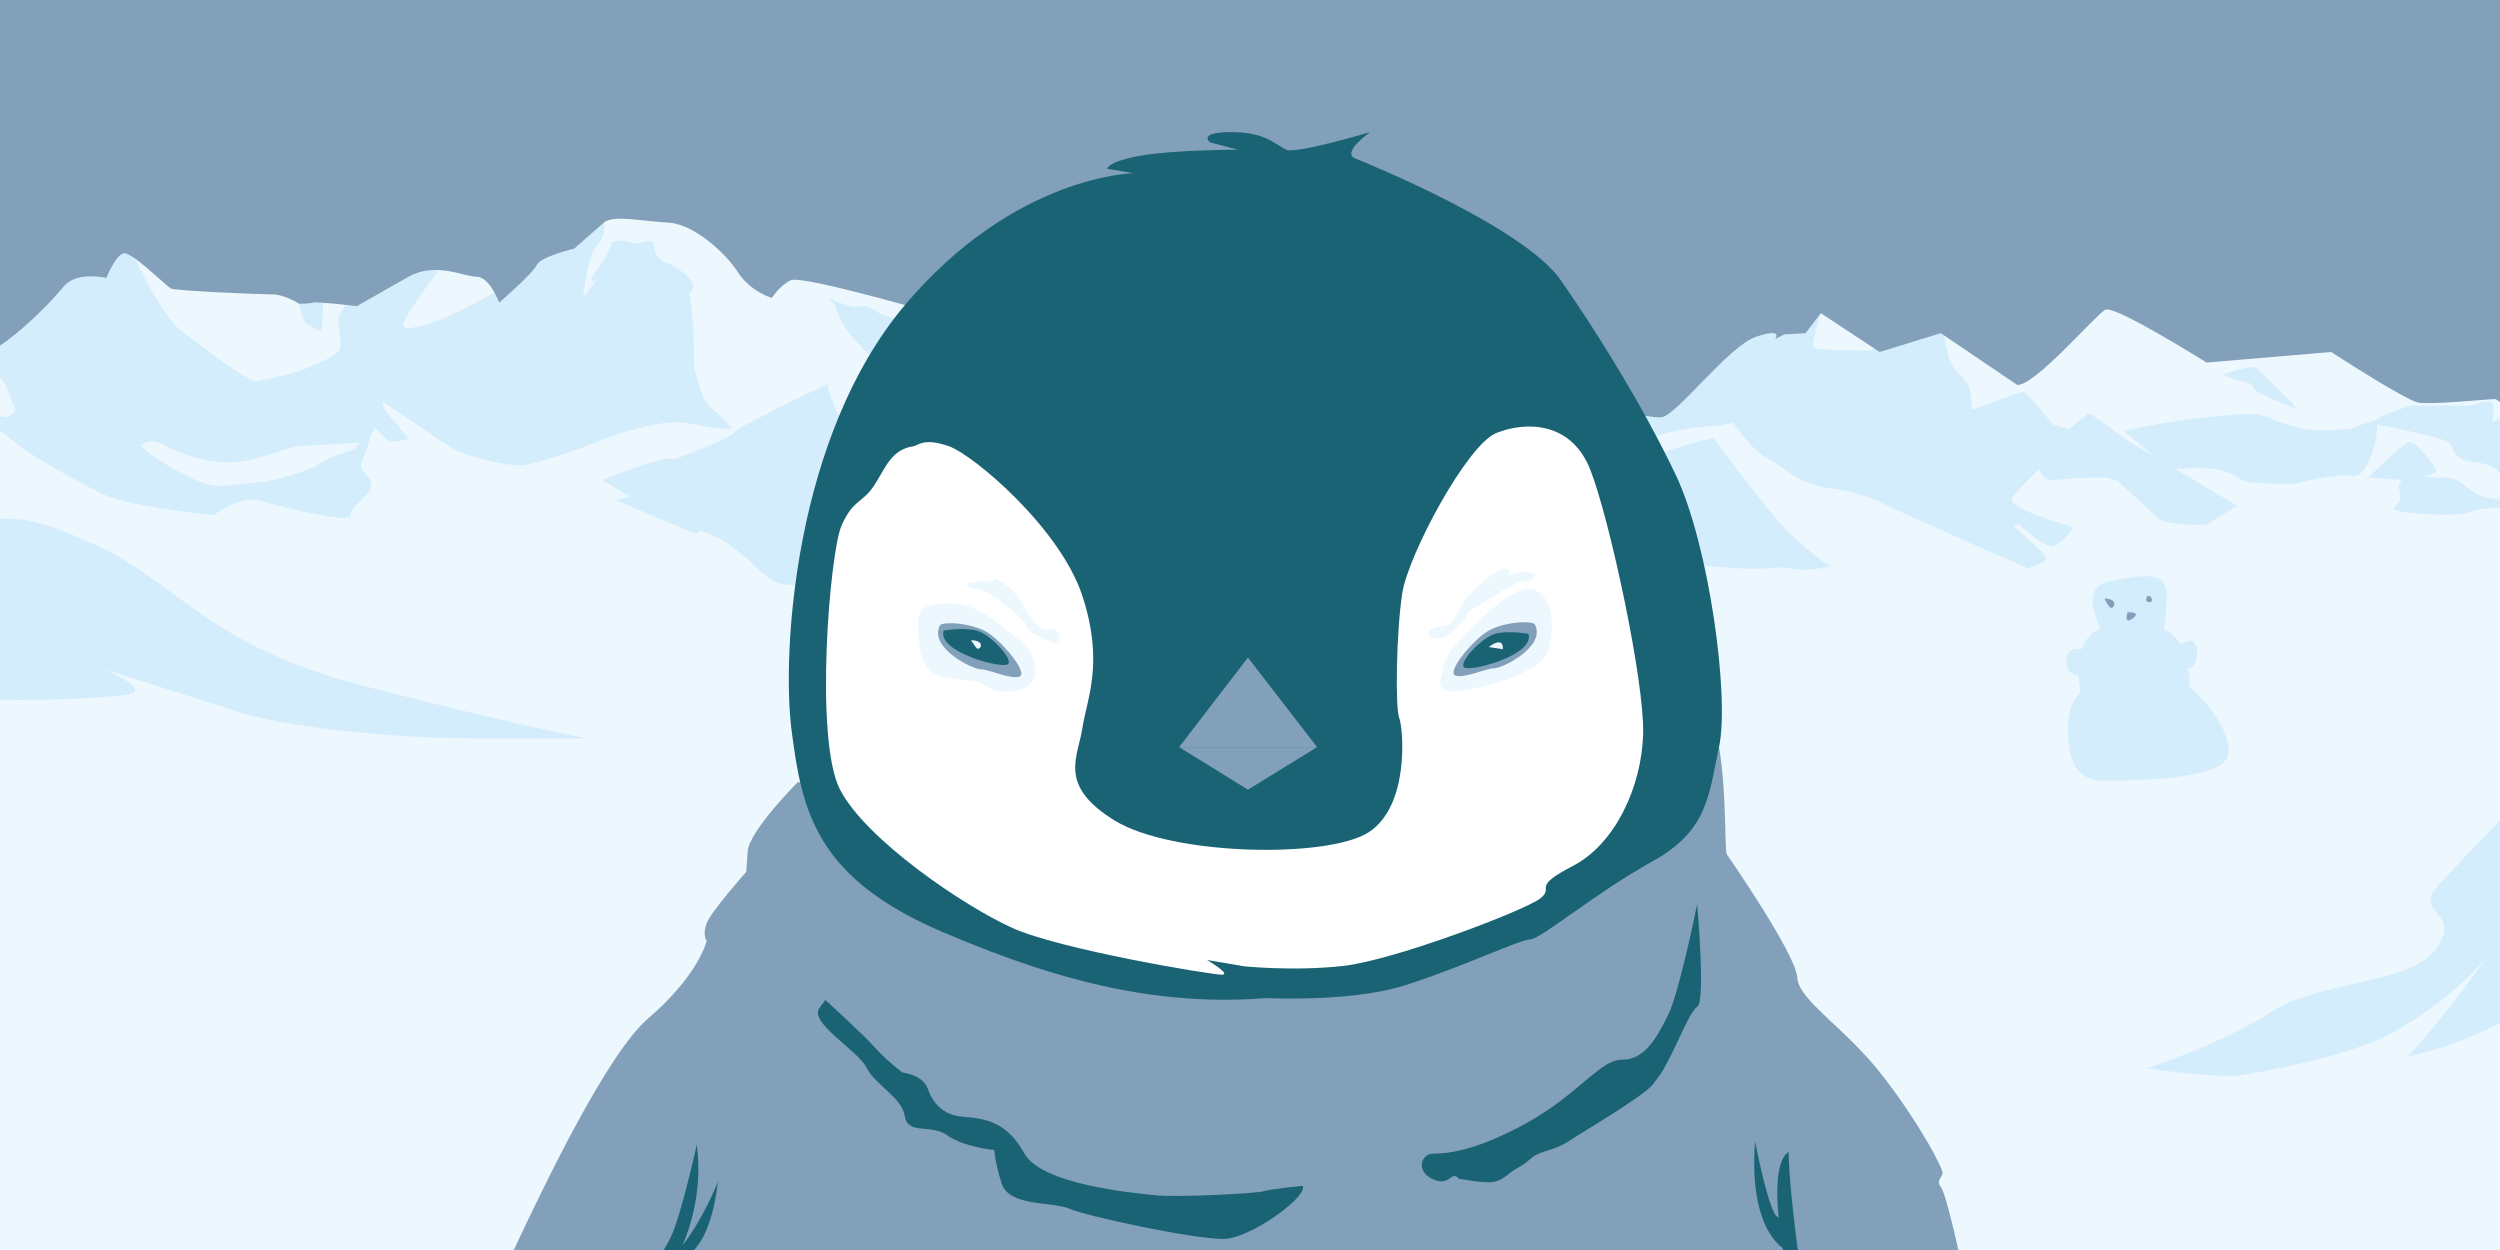 <?xml version="1.0" encoding="UTF-8"?>
<svg xmlns="http://www.w3.org/2000/svg" version="1.1" viewBox="0 0 1417.32 708.66">
  <defs>
    <style>
      .cls-1 {
        fill: #d4edfc;
      }

      .cls-2 {
        fill: #fff;
      }

      .cls-3, .cls-4 {
        fill: none;
      }

      .cls-5 {
        fill: #196374;
      }

      .cls-6 {
        fill: #ecf7fe;
      }

      .cls-7 {
        fill: #82a0b9;
      }

      .cls-4 {
        stroke: #196374;
        stroke-miterlimit: 10;
      }
    </style>
  </defs>
  <!-- Generator: Adobe Illustrator 28.7.1, SVG Export Plug-In . SVG Version: 1.2.0 Build 142)  -->
  <g>
    <g id="Vrstva_1">
      <rect class="cls-6" y="0" width="1417.32" height="709"/>
      <path class="cls-1" d="M889.46,226.61l30.88,35.78s10.63-12.47,21.27-15.95,28.63-5.11,32.92-5.32,7.97-1.64,7.97-1.64c0,0,10.84,16.15,19.63,20.45,8.79,4.29,16.97,14.52,34.76,16.77s27.4,6.95,36.81,11.66,76.07,33.94,76.07,33.94c0,0,9.41-3.07,10.22-5.52.82-2.45-18.4-18.4-18.4-18.4l2.86-1.02s15.75,13.5,19.02,12.47,14.11-9.82,10.43-11.25-38.03-10.63-32.72-17.18c5.32-6.54,14.93-15.54,14.93-15.54,0,0,1.84,6.34,7.16,6.34s31.49-3.89,37.42.82,17.18,15.95,22.7,20.65c5.52,4.7,27.81,3.68,27.81,3.68l17.18-10.63s-52.96-31.29-60.32-35.78-23.52-17.99-24.54-16.36c-1.02,1.64-10.63,8.59-10.63,8.59l-8.79-2.25s-15.13-19.02-17.18-18.81-29.04,10.22-29.04,10.22c0,0,.2-8.79-1.84-13.5-2.04-4.7-8.18-8.18-10.43-14.11s-6.54-28.22-6.54-28.22c0,0-35.17,22.29-39.47,22.29s-29.85-.2-31.49-1.64c-1.64-1.43,4.18-19.62,4.18-19.62l-46.31,2.24-96.52,46.83h0Z"/>
      <path class="cls-1" d="M1203.95,244.2l25.97,21.88s21.68-2.25,31.49,1.23c9.82,3.48,6.54,4.09,11.45,5.52,4.91,1.43,26.79,1.64,26.79,1.64,0,0,24.33-6.34,34.35-4.7,10.02,1.64,16.56-31.9,12.47-31.29s-14.93,4.91-14.93,4.91c0,0-2.04,0-13.9.61s-24.54-4.24-32.1-7.44c-7.57-3.2-15.75-1.71-34.76,0-19.02,1.71-46.83,7.64-46.83,7.64h0Z"/>
      <path class="cls-1" d="M1342.59,270.78s14.93.82,16.15,1.23,24.95-2.25,22.29-6.13-11.66-16.56-15.75-15.13-22.7,20.04-22.7,20.04h0Z"/>
      <path class="cls-1" d="M1417.32,283.33v4.45c-5.79.22-12.41.6-15.84,2.22-7.36,3.48-34.76,1.02-40.53,0-5.77-1.02-3.84-2.05-1.18-4.91,2.66-2.86,0-8.79,0-8.79h0c.89-9.73,16.76-5.12,26.17-5.53,9.41-.41,13.7,8.18,20.45,10.43,3.05,1.01,7.11,1.58,10.93,2.13Z"/>
      <path class="cls-1" d="M1417.32,237.2v31.23c-1.85-2.12-3.84-4.08-8.07-5.22-8.38-2.25-10.84-.61-15.13-3.89-4.29-3.27-2.86-5.95-6.13-8.7s-42.94-10.52-42.94-10.52c0,0,1.78-2.42,4.29-3.55h0s14.31-6.66,19.63-6.66h31.49s11.86-3.68,12.68-1.43,0,10.63,0,10.63l4.18-1.89Z"/>
      <path class="cls-1" d="M1260.18,212.3s16.77-5.73,19.02-3.68c2.25,2.04,24.33,22.9,22.29,22.9s-20.45-8.38-23.11-10.43c-2.66-2.04,1.43-3.07-6.34-4.7-7.77-1.64-11.86-4.09-11.86-4.09h0Z"/>
      <path class="cls-1" d="M218.78,233.3c-4-4.75.75-10-6.25-9.75s-33.25,3.75-55-2.25-39.25-23-53.25-32.5c-9.38-6.36-21.1-28.42-27.83-42.3-3.32-6.85-5.42-11.7-5.42-11.7L1.53,154.3l-1.53,10.02v49.48c1.88,2.32,3.82,5.1,4.78,8.25,1.75,5.75,4.25,10.5,4.25,10.5l-4.25,4.01-4.78-.58v8.01c3.23,2.57,6.51,5.23,9.03,7.31,7.25,6,29.25,18.5,40.25,24.25s11,5.75,21.75,8.75,49.5,8,50.25,7.75,14-12,28-7.75,40.5,10,46.75,9.25-.25-.75,4.75-6,12.25-10.25,9-15.5-7-6-4-12.25c2.52-5.25,4.2-11.91,4.67-13.91l2.33-3.34s6.5,7.25,8.75,7.75,10.5-1.5,10.5-1.5c0,0-9.25-10.75-13.25-15.5ZM196.28,256.3c-4.75,1.25-12,4.5-15.75,7s-22.25,9.5-37.5,10.5-13.75,3-25,.75-41-20.75-37.5-22.75,7.5-2,12.5.5,16,8.5,33.5,9.75,34.25-8.75,44.75-9.25c8.34-.4,25.98-1.43,32.89-1.83-1.71,2.64-3.24,4.11-7.89,5.33Z"/>
      <path class="cls-1" d="M169.61,172.21s.92,10.33,5.67,12.33,7,3.75,7,3.75l1.5-23.25-14.17,7.17Z"/>
      <path class="cls-1" d="M133.53,218.3c.75-.25,28.25-4.5,40.25-9.5s19-8.25,19.25-12.75-1.5-15.25-1.5-15.25l13.5-25.25,45.75-5s-23.75,30.75-22,33.88,1.5,1.88,11.75,0,45-21.38,45-21.38l48.75-44,7.25,3.25s2.25,7.25,0,12.5-2,1-5.5,8.25-5.5,25.62-5.5,25.62c0,0,7.25-8.88,7.5-9.88s-7.25,5.25,2.25-8.5,3.75-13,9.5-13.75,9,2,12.25,1.25,7.75-2.25,8.5.5,0,7.75,7.5,10.75,14.25,9.25,15,12-2.25,5.5-2.25,5.5c0,0,1.99,12,2.37,21.75s-.37,19.75,1.63,24.75,2.5,14,8.75,18.5,11.25,11.5,11.25,11.5c0,0-8,0-14.75-1.25s-14.25-3.5-25-1.75-24.75,5.5-36,10.25-36.25,13-43.25,13.5-27-4-35.5-7.75-26.25-17.5-33.75-22-9.95-8.24-17.25-9-49.5,4-49.5,4l-26.25-10.75h0Z"/>
      <path class="cls-1" d="M382.53,260.3s28.5-10.25,33.5-14.75-.5-.98,15-8.99,38.25-19.01,38.25-19.01c0,0-.25,3.25,3.5,12.25s7,13.25,7,13.25c0,0,14.75-13.25,19.25-12s13.25,4.25,13.25,4.25c0,0,7-4,7-10.5s-1.5-9-1.5-9c0,0-8.25-.75-14-4.75s-20.25-18.5-24.25-24.75-6.5-13.75-6.5-13.75l-3.25-3.5s6.25,2.75,12,4.5,6.5-2.75,15.25,3.12,22.5,3.38,29.25,8.62,22,20.07,27.25,28.91,5.75,14.59,5.75,14.59l49.46-34.21,32.29-37.79,25.25-1.25s-2,6.75,0,9.25,3.75,3,2,7.75-14,13.25-18.75,22.75-7.5,16.75-7.5,16.75l-34.75-11.75s-.75,13.5-2.5,17.75-2.75,10.25-2.75,10.25c0,0,3-9.75,11.75-5.75s10.5,9.27,11.25,14.01,7.25,8.99,7.25,8.99l18.75-17.25s31.5,14.5,26.25,18.5-10.75,9-12.25,13.5.75,24.5.75,24.5c0,0,13.25,4.75,17.25,1.25s9.5-9.5,9.5-9.5c0,0,7,6.82,4.25,10.79s-17.25,10.96-17.25,10.96c0,0-11-3.5-15.5-1.5s-9.75,7.25-17.5,7.25-59.25-1.75-67.25-6.25-6.5-10.5-13.5-8-13.75,4.75-12,8.25,40.75,12.25,55.25,11.25,57.75-15.5,57.75-15.5c0,0,4,14.5,3,18.75l-1,4.25s-31-5.75-45.75-4-36,6-53.75,12.25-53.25,10-64.75,9.75-58-2-64.25-4.5-14.5-12.75-26.75-21.5-28.25-10.25-37-15.75-35-20.75-35-20.75c0,0,35.75-15,41-12h0Z"/>
      <path class="cls-1" d="M522.03,251.55s-31.5,15.25-46.5,18-36.25,7-49,11-31.75,22.25-31.75,22.25l-45.75-19.25s20.5-4.75,36.25-10.25-7.25-1,34-8,88-22.24,91-20.12,11.75,6.37,11.75,6.37h0Z"/>
      <path class="cls-1" d="M685.28,316.55s19.91-24.75,22.25-24.25,28.5,22.5,28.5,22.5v3.25s-40-.25-44.5,0-6.25-1.5-6.25-1.5Z"/>
      <path class="cls-1" d="M704.78,258.3l34.25-42.5,27.75,4.5s-3,10.5,3.75,12.75,10.5,4,10.5,4c0,0,3.75,14.5,6.25,14.5s12-2.13,12-2.13c0,0-2.25-3.87-8.25-9.37s-10.25-5.25-13.25-8.5-2.75-12-2.75-12l22.5-9.25s4.75,4.5,5,12.25,1.75,9.25,7.5,17.5,10,12.5,10,12.5c0,0,15.5-5.75,22.75-9.25s12.5-14.75,16.5-18,18.25-5.25,21.25-1.5,34,42.75,34,42.75l5.81-4.15s25.44-6.85,34.94-9.85,16.25-4.25,16.25-4.25c0,0,31.75,43.5,43.5,54.5s21,17.75,22.5,17.75-9.5,3.78-22.25,1.76-8,2.49-50-1.76-70.75-7.25-86.75-6.75-57.75,6.25-71.5,10.5-19.25,5.25-28.25,3.5-37.25-2.25-30.75-8,13.5-14.25.25-24-17.75-16.5-26.5-22-17-15.5-17-15.5Z"/>
      <path class="cls-7" d="M1417.32,0v228c-1.23-1.06-2.33-1.78-3.04-1.78-2.67,0-36,3.33-43.33,2-7.33-1.33-49.33-28.67-49.33-28.67l-70.67,6s-52-32.67-57.33-30-40,43.33-50,42.67l-43.33-29.33-34.67,10.67-33.33-22-8.67,11.33-12,.67-5.32,2.66c.24-.32,4.92-6.53-10.68-1.32-16,5.34-45.33,45.33-54,45.67-8.67.34-39.33-7-60.67-7s-30,7.01-30,7.01c0,0-22.67-5.01-38-10.34s-12-16-22.67-11.33c-10.67,4.67-24,12.67-24,12.67l-4.67-3.33-17.33,6-78-74.67s-11.33,8-11.33,12-12.67,1.33-22,7.33-26,21.33-26,21.33l-20.67,5.33s-23.33-14.67-35.33-18c-12-3.33-96-28-102.67-24.67-6.67,3.33-10.67,10-10.67,10,0,0-12-3.33-19.33-14.67-7.33-11.34-25.33-27.33-39.33-28s-31.33-4.67-36.67,0c-5.34,4.67-16.67,14.67-16.67,14.67,0,0-19.33,4.67-21.33,9.33s-21.29,21.33-21.29,21.33c0,0-5.38-14.67-12.71-14.67s-23.33-8.67-38.67,0c-15.34,8.67-29.33,16.67-29.33,16.67,0,0-22-2.67-24.67-2-2.67.67-8,.67-8,.67,0,0-8-5.33-15.33-5.33s-54.67-2-57.33-3.33c-1.96-.98-12.97-11.73-20.5-17.07-2.69-1.89-4.94-3.11-6.17-2.93-4.67.67-10,14-10,14,0,0-16.67-4-24,4.67-7.33,8.67-11.33,12.67-20,20.67-5.04,4.65-11.42,9.74-16.28,13.06V0h1417.32Z"/>
      <path class="cls-7" d="M1110.23,708.66H291.29c18.08-38.68,53.36-111.7,76.02-131.13,29.13-24.97,33.29-44.11,33.29-44.11,0,0-2.5-3.33,0-9.99,2.5-6.66,22.47-29.13,22.47-29.13l.83-11.65c.84-11.65,28.3-39.11,28.3-39.11,0,0,507.66-63.25,517.64-38.28,9.98,24.97,7.48,76.56,9.15,79.06s39.12,56.59,39.95,69.91c.83,13.31,27.46,28.29,49.1,56.59,21.64,28.29,33.29,51.6,33.29,54.09s-4.16,4.16-.83,8.32c1.79,2.24,6.31,19.66,9.73,35.43Z"/>
      <path class="cls-2" d="M707.69,557.55s46.6.83,75.73-4.16,39.95-11.65,39.95-11.65c11.65,2.5,84.05-39.95,101.53-64.08s19.14-119.01,10.82-156.46-30.79-88.22-51.6-100.7-99.87,59.09-114.01,82.39-32.46,51.44-32.46,51.44l-93.21-9.83s-72.4-120.67-111.52-114.01c-39.11,6.66-61.58,54.09-73.24,96.54-11.65,42.44,6.66,128.99,16.64,143.14s57.42,47.44,68.24,50.77-4.99,1.66,19.97,10.82,58.61,31.62,143.14,25.8h.02Z"/>
      <path class="cls-5" d="M517.94,252.96c2.47-.36,5.83-4.99,19.97,0s63.25,46.6,75.73,84.89c12.48,38.28,2.5,58.26,0,74.9s-14.15,32.46,18.31,52.43,120.67,21.64,143.97,6.66,19.72-58.74,17.35-64.74-1.65-49.28,1.73-70.91,36.67-84.05,53.32-90.71,42.44-6.66,53.26,20.81c10.82,27.46,30.79,119.84,29.96,149.8s-15.81,62.42-39.95,74.9-9.99,11.65-18.31,18.31-82.39,34.95-111.52,38.28-59.09,0-59.09,0l4.99,9.99-.1,7.8s55.03,4.08,89.15-6.85,64.91-25.92,70.74-25.92,37.45-26.63,69.07-44.11,31.97-36.62,38.04-64.91-5.58-114.85-24.73-154.79-44.11-79.89-64.91-109.85-108.19-65.75-116.51-69.07,8.32-14.98,8.32-14.98c0,0-41.61,12.48-47.44,9.99s-11.39-9.99-31.08-9.99-12.2,5.83-12.2,5.83l15.81,4.16s-35.79,0-54.93,3.33-19.14,7.49-19.14,7.49l14.98,2.5s-67.41.83-129.83,74.9c-62.42,74.07-69.91,196.4-64.08,241.34s13.32,83.22,85.72,114.01,143.51,50.25,229.69,30.08c0,0-54.09-10.11-79.89-14.27,0,0,14.15,8.32,8.32,8.32s-91.54-14.15-119.01-26.63-82.62-49.89-97.37-78.23-5.83-134.82.83-149.8c6.66-14.98,11.65-12.48,18.31-22.47s9.57-20.59,22.47-22.47l.05-.02Z"/>
      <path class="cls-6" d="M587.02,382.78s1.66-9.99-7.49-18.31c-9.15-8.32-25.8-22.47-39.95-22.47s-19.97,2.52-19.14,12.49,0,24.12,11.65,28.28,20.81,1.17,26.63,5.99,24.97,5.66,28.3-5.99h0Z"/>
      <path class="cls-6" d="M817.54,382.78s.83-9.81,6.66-15.72,32.46-37.54,45.77-32.55,10.82,30.79,5.83,38.28-29.13,15.31-33.29,15.98-31.62,9.73-24.97-5.99h0Z"/>
      <path class="cls-7" d="M532.92,354.5c1.17-2.2,19.14-1.68,28.3,4.98s21.64,22.47,16.64,24.13-17.17-4.16-21.9-4.16-29.7-12.46-23.04-24.96h0Z"/>
      <path class="cls-5" d="M962.16,512.57s4.99,55.76,0,58.26-15.81,34.12-24.13,42.44-106.05,59.92-110.86,54.93-4.82,4.84-14.8.34-6.66-14.49,0-14.49,23.3-.83,53.26-17.48,41.31-35.79,53.94-35.79,19.29-11.65,25.95-24.97,16.64-63.25,16.64-63.25h0Z"/>
      <path class="cls-5" d="M473.84,555.44c2.5-.83,55.76,44.94,88.22,59.92s34.95,4.16,43.28,14.98,27.46,18.31,54.09,26.63,59.92,13.93,75.73,14.04-24.12,31.33-41.6,31.38-77.94-12.96-87.24-17.12-34.27-1.05-38.43-14.26c-4.16-13.2-4.16-19.03-4.16-19.03,0,0-17.48-1.66-26.63-8.32s-22.47,0-24.13-10.82-16.64-17.48-21.64-27.46-33.29-25.8-26.63-34.12,9.15-15.81,9.15-15.81h-.01Z"/>
      <path class="cls-5" d="M535,357.5s11.28-1.98,18.75,0,20.75,16,17.75,19-40.5-7-36.5-19Z"/>
      <path class="cls-7" d="M870.13,353.94c-1.17-2.2-19.14-1.68-28.3,4.98-9.15,6.66-21.64,22.47-16.64,24.13s17.17-4.16,21.9-4.16,29.7-12.46,23.04-24.96h0Z"/>
      <path class="cls-5" d="M866.48,359.3s-11.28-1.98-18.75,0-20.75,16-17.75,19,40.5-7,36.5-19Z"/>
      <path class="cls-6" d="M550.5,362.98s.64,1.14,2.82,4.08,6.18-4.1-2.82-4.08Z"/>
      <path class="cls-6" d="M844,366.83l8,1.23s1-7.9-8-1.23Z"/>
      <path class="cls-1" d="M332.61,418.58h-63c-54,0-111.68-7.5-134.58-15-22.51-7.37-73.63-23.44-75.36-23.98,1.19.53,23.71,10.56,14.95,13.48-6.38,2.13-44.46,4.26-74.62,3.7v-102.68c14.17-.13,23.61.85,55.13,15.32,45,20.67,63,56.66,149.99,79.16s127.49,30,127.49,30Z"/>
      <path class="cls-1" d="M1417.32,465.13v114.99s-.09.04-.13.06c-46.76,22.59-60.26,18.97-103.76,26.86s-96-1.45-96-1.45h.01s41.64-13.6,70.14-31.83c28.5-18.23,78.72-15.57,93.53-35.83,14.82-20.26-11.82-20.26,0-34.44,5.07-6.08,20.38-22.07,36.21-38.36Z"/>
      <path class="cls-5" d="M827.16,668.2s13.43,2.71,19.2,1.92,8.13-4.72,14.17-8.13,3.67-2.36,8.4-6.04,12.07-3.41,20.73-9.18,47.13-28.15,48.36-33.49-110.86,54.93-110.86,54.93h0Z"/>
      <path class="cls-6" d="M598.1,364.52s-15.68-5.23-16.48-9.65-20.9-20.5-27.33-20.9-6.43-3.22-6.43-3.22c0,0,10.05-2.01,12.46-.8s2.41-1.61,4.42-1.61,12.86,8.44,15.27,14.47,9.24,13.67,11.66,14.07,8.44-1.21,8.84,2.81-2.41,4.82-2.41,4.82h0Z"/>
      <path class="cls-6" d="M809.91,360.5s5.23,2.81,8.84.8,11.66-9.24,12.46-12.06,2.81-3.22,6.83-5.63,20.5-14.07,26.13-14.07,6.83-4.02,5.63-4.42-7.23-1.61-11.25,0l-4.02,1.61s4.02-6.03-2.81-4.02-18.89,14.07-22.11,18.89-4.82,10.45-8.44,12.46-12.46.4-11.25,6.43h-.01Z"/>
      <path class="cls-5" d="M385.85,708.66h-9.56c1.45-2.43,2.73-4.7,3.71-6.66,6-12,15-53,15-53,3.15,23.37-2.25,44.02-9.15,59.66Z"/>
      <path class="cls-5" d="M1019.23,708.66h-8.44c-3.64-22.16-5.94-49.37,3.21-55.66,0,0,0,14,4,46,.43,3.47.84,6.69,1.23,9.66Z"/>
      <path class="cls-5" d="M995,647s8,42,13,43l5,1v18s-22-9-18-62Z"/>
      <path class="cls-5" d="M393.19,709c.1-.11.21-.22.31-.34,5.52-6,10.99-17.36,13.5-38.66,0,0-8.37,21.26-19.95,35.85-.77.97-1.55,1.91-2.35,2.81-.1.12-.2.23-.3.34h8.79Z"/>
      <g>
        <path class="cls-1" d="M1190.49,442.43s-13.91.48-16.79-15.93-2.4-31.28,12.95-38.95,33.57-11.03,45.08-5.28c11.51,5.76,36.93,33.09,30.69,47.48-6.23,14.39-71.94,12.68-71.94,12.68h.01Z"/>
        <path class="cls-1" d="M1180.9,398.58c-.48-1.92-10.55-36.45,12.47-43.16s42.04-.27,46.04,17.74c4,18.02,1.44,23.02-5.28,25.42-6.71,2.4-53.23,0-53.23,0Z"/>
        <path class="cls-1" d="M1193.37,361.17c-2.76-4.75-15.83-28.3,2.88-31.65,18.7-3.36,33.01-7.19,32.13,10.07s-1.84,24.46-10.51,25.42c-8.67.96-24.5-3.84-24.5-3.84h0Z"/>
        <path class="cls-7" d="M1193.06,339.3s3.57,8.32,5.35,4.16-5.35-4.16-5.35-4.16Z"/>
        <path class="cls-7" d="M1206.11,347.16s-2.26,7.41,3.03,3.41-3.03-3.41-3.03-3.41Z"/>
        <path class="cls-7" d="M1217.52,337.82s-1.92,2.88,0,3.36c0,0,1.86.75,2.36-.5s-.73-3.22-2.36-2.86Z"/>
        <path class="cls-1" d="M1180.89,368.18s-8.25-2.5-9.25,4.75,3,10,7.5,9.75,1.75-14.5,1.75-14.5Z"/>
        <path class="cls-1" d="M1235.39,366.18s6.25-5.5,9-1.25.75,14-3,13.75-6-12.5-6-12.5Z"/>
      </g>
      <path class="cls-6" d="M1243.06,613.58s76.5-9,110.99-27c34.5-18,55.5-43.5,55.5-43.5,0,0-58.5,84-91.5,94.5s-75-24-75-24h.01Z"/>
      <g id="Vrstva_2">
        <polygon class="cls-4" points="668.58 423.56 707.59 423.56 746.81 423.56 707.59 372.8 668.58 423.56"/>
        <polygon class="cls-4" points="707.59 447.7 668.58 423.56 746.81 423.56 707.59 447.7"/>
        <polygon class="cls-7" points="668.48 423.56 707.49 423.56 746.71 423.56 707.49 372.8 668.48 423.56"/>
        <polygon class="cls-7" points="707.49 447.7 668.48 423.56 746.71 423.56 707.49 447.7"/>
        <path class="cls-7" d="M465.69,564.88s24.25,22,30.09,28.74,15.72,14.37,15.72,14.37c0,0,11.68,1.35,14.37,8.98s8.08,15.27,20.21,16.17,24.7,2.69,34.58,20.66c9.88,17.96,61.97,22.45,74.1,23.8s57.03-.9,61.52-2.25,22.45-3.14,22.45-3.14l15.72-16.17-287.41-116.31-1.35,25.15h0Z"/>
      </g>
      <line class="cls-3" x1="1417.32" y1="237.2" x2="1417.32" y2="228"/>
    </g>
  </g>
</svg>
